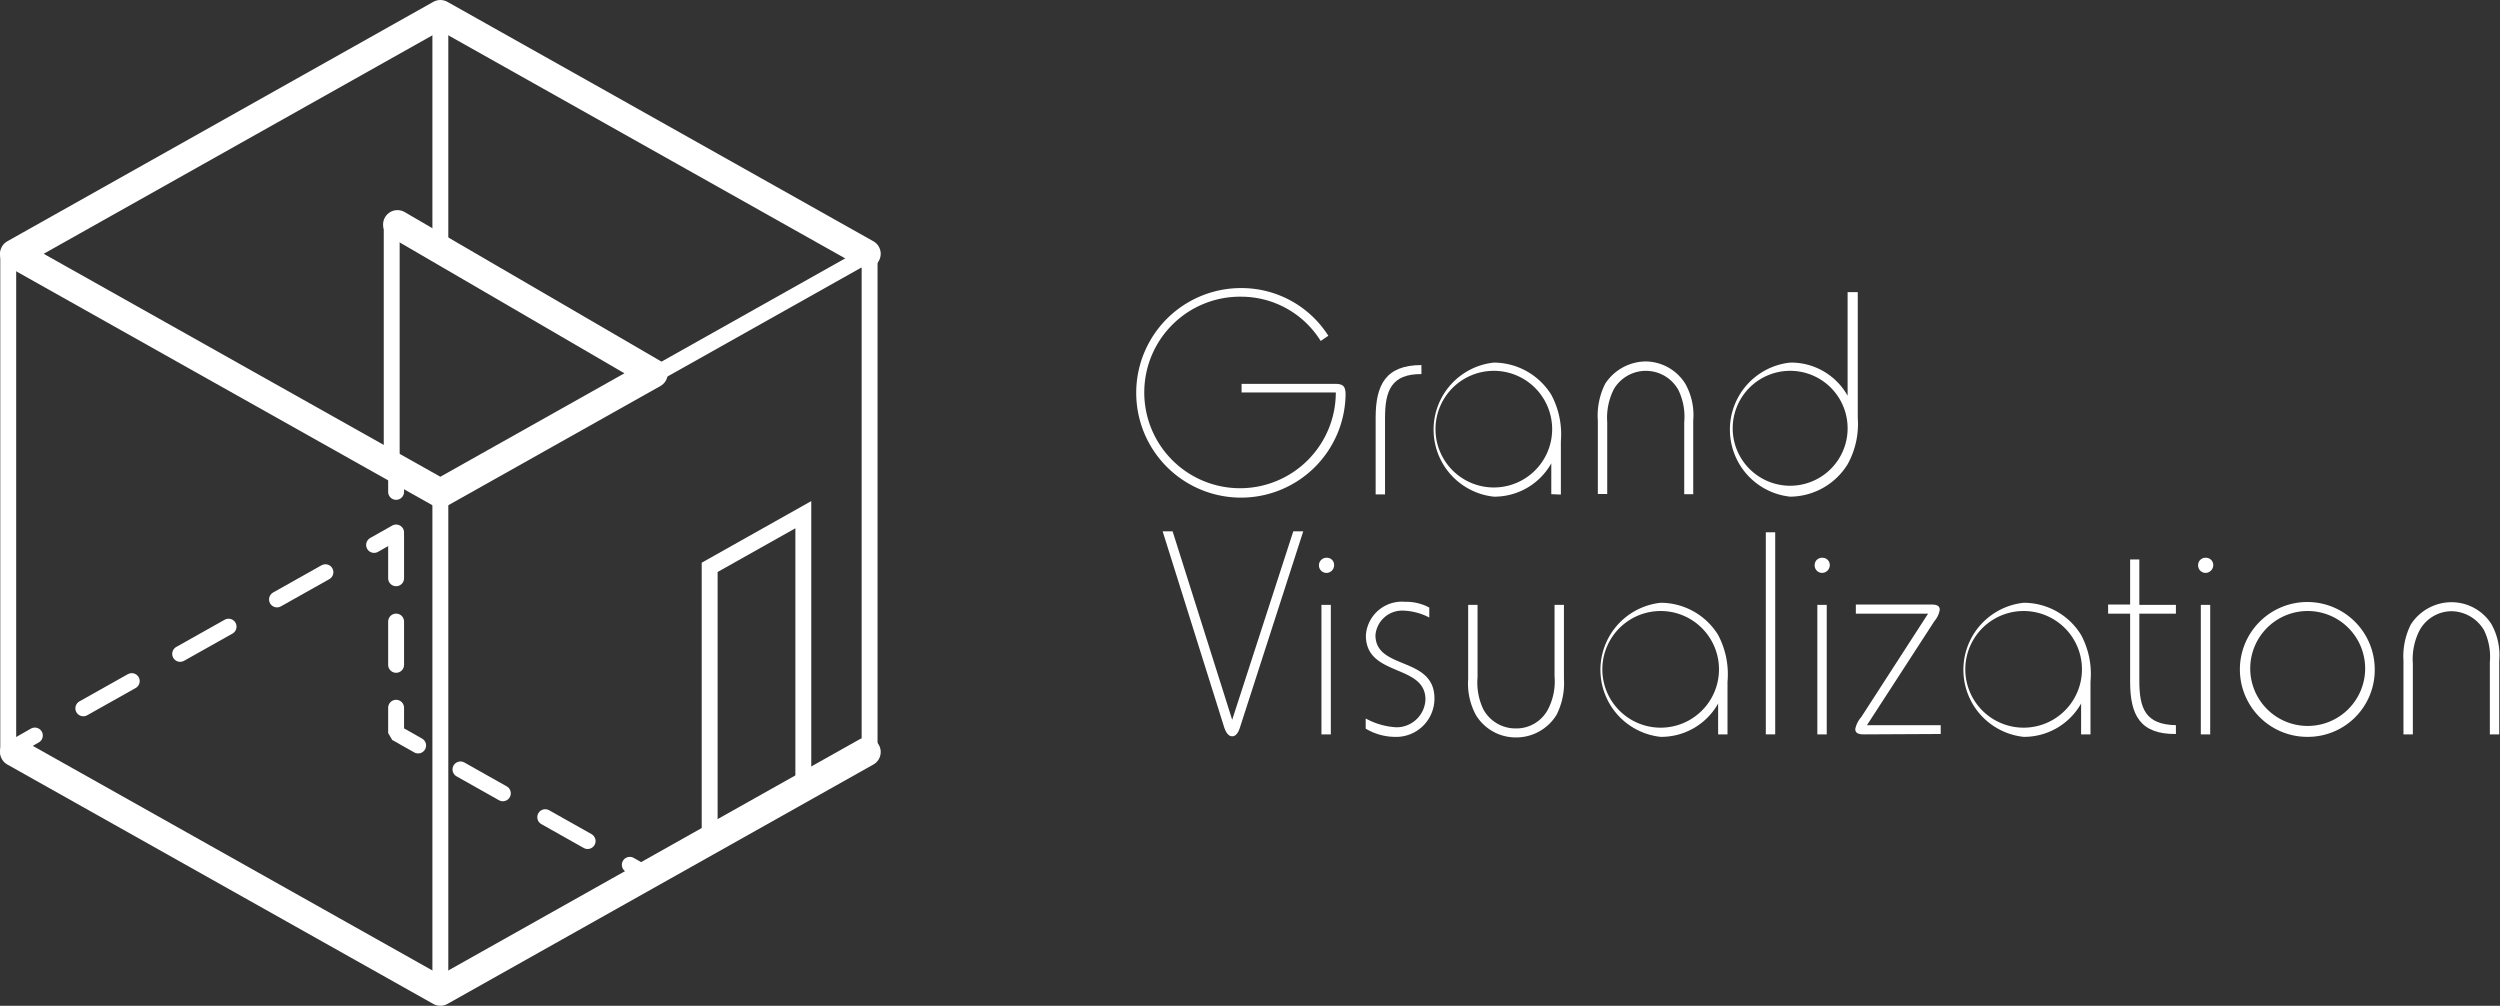 <svg id="图层_1" data-name="图层 1" xmlns="http://www.w3.org/2000/svg" viewBox="0 0 130.52 52.51"><rect x="0" y="0" width="130.52" height="52.51" fill="#333333" stroke="none"/><defs><style>.cls-1,.cls-2,.cls-3,.cls-4,.cls-5,.cls-6,.cls-7{fill:none;stroke:#fff;stroke-linecap:round;}.cls-1,.cls-2,.cls-3{stroke-linejoin:bevel;}.cls-1,.cls-2,.cls-3,.cls-4,.cls-5,.cls-6{stroke-width:0.83px;}.cls-2{stroke-dasharray:2.26 2.26;}.cls-3{stroke-dasharray:2.54 2.54;}.cls-4,.cls-5,.cls-7{stroke-linejoin:round;}.cls-5{stroke-dasharray:2.9 2.9;}.cls-7{stroke-width:1.5px;}.cls-8{fill:#fff;}</style></defs><title>logo_white</title><g id="_Group_" data-name="&lt;Group&gt;"><g id="_Group_2" data-name="&lt;Group&gt;"><line class="cls-1" x1="20.68" y1="24.36" x2="20.68" y2="25.68"/><line class="cls-2" x1="20.68" y1="27.93" x2="20.68" y2="35.83"/><polyline class="cls-1" points="20.68 36.95 20.68 38.05 20.68 38.27 21.83 38.92"/><line class="cls-3" x1="24.04" y1="40.17" x2="31.78" y2="44.53"/><line class="cls-1" x1="32.88" y1="45.15" x2="34.03" y2="45.8"/></g><g id="_Group_3" data-name="&lt;Group&gt;"><line class="cls-4" x1="0.68" y1="39.05" x2="1.82" y2="38.4"/><line class="cls-5" x1="4.35" y1="36.98" x2="18.26" y2="29.16"/><line class="cls-4" x1="19.53" y1="28.45" x2="20.68" y2="27.8"/></g><line id="_Path_" data-name="&lt;Path&gt;" class="cls-4" x1="20.45" y1="24.36" x2="20.45" y2="11.86"/><line id="_Path_2" data-name="&lt;Path&gt;" class="cls-4" x1="22.99" y1="51.76" x2="22.99" y2="25.75"/><line id="_Path_3" data-name="&lt;Path&gt;" class="cls-4" x1="0.43" y1="39.26" x2="0.43" y2="13.25"/><polyline id="_Path_4" data-name="&lt;Path&gt;" class="cls-4" points="34.28 19.5 45.4 13.25 45.4 39.26"/><line id="_Path_5" data-name="&lt;Path&gt;" class="cls-4" x1="22.99" y1="13.25" x2="22.99" y2="0.75"/><polyline id="_Path_6" data-name="&lt;Path&gt;" class="cls-6" points="37.05 43.86 37.05 29.62 41.94 26.87 41.94 41.11"/><polyline id="_Path_7" data-name="&lt;Path&gt;" class="cls-7" points="45.23 39.26 22.99 51.76 0.75 39.26"/><polyline id="_Path_8" data-name="&lt;Path&gt;" class="cls-7" points="20.75 11.72 34.11 19.5 22.99 25.75 0.75 13.25 22.99 0.75 45.23 13.25"/><path class="cls-8" d="M77.8,73.94A5.46,5.46,0,0,1,77.8,63a5.37,5.37,0,0,1,4.56,2.49l-.4.27a4.89,4.89,0,0,0-4.13-2.31,5,5,0,1,0,4.92,5H77.83V68h4.86c.43,0,.57.11.57.56A5.46,5.46,0,0,1,77.8,73.94Z" transform="translate(-13.01 -47.96)"/><path class="cls-8" d="M85.32,69.77v4h-.49v-4c0-1.71.52-2.75,2.39-2.75v.47C85.64,67.48,85.32,68.37,85.32,69.77Z" transform="translate(-13.01 -47.96)"/><path class="cls-8" d="M94,73.76V72.15a3.41,3.41,0,0,1-3,1.74,3.52,3.52,0,0,1,0-7,3.55,3.55,0,0,1,3,1.68A4.39,4.39,0,0,1,94.5,71v2.78Zm-3-6.44a3,3,0,0,0,0,6.09,3,3,0,0,0,0-6.09Z" transform="translate(-13.01 -47.96)"/><path class="cls-8" d="M100.94,73.76V70a3.19,3.19,0,0,0-.3-1.67,1.94,1.94,0,0,0-3.37-.06A3.29,3.29,0,0,0,96.92,70v3.75h-.49V69.92A3.71,3.71,0,0,1,96.81,68a2.56,2.56,0,0,1,2.13-1.17A2.47,2.47,0,0,1,101,68a3.35,3.35,0,0,1,.41,1.92v3.84Z" transform="translate(-13.01 -47.96)"/><path class="cls-8" d="M109.47,72.2a3.56,3.56,0,0,1-3,1.69,3.52,3.52,0,0,1,0-7,3.38,3.38,0,0,1,3,1.73V63.21H110v6.56A4.35,4.35,0,0,1,109.47,72.2Zm-3-4.88a3,3,0,1,0,3,3.06A3,3,0,0,0,106.46,67.32Z" transform="translate(-13.01 -47.96)"/><path class="cls-8" d="M77.82,85.71c-.08.23-.17.69-.48.69s-.42-.48-.49-.7l-3.14-10h.52l3.11,9.84,3.19-9.84h.52Z" transform="translate(-13.01 -47.96)"/><path class="cls-8" d="M82.27,77.87a.39.39,0,0,1-.4-.4.39.39,0,0,1,.4-.39.37.37,0,0,1,.39.37A.4.4,0,0,1,82.27,77.87ZM82,86.3V79.54h.49V86.3Z" transform="translate(-13.01 -47.96)"/><path class="cls-8" d="M85.8,86.43A3,3,0,0,1,84.31,86v-.53a3.74,3.74,0,0,0,1.6.46,1.51,1.51,0,0,0,1.52-1.45c0-1.87-3.11-1.17-3.11-3.34a1.88,1.88,0,0,1,2.05-1.76,2.52,2.52,0,0,1,1.26.3v.52a3.15,3.15,0,0,0-1.34-.36,1.4,1.4,0,0,0-1.47,1.28c0,1.84,3.08,1.08,3.08,3.31A2,2,0,0,1,85.8,86.43Z" transform="translate(-13.01 -47.96)"/><path class="cls-8" d="M94.28,85.27a2.47,2.47,0,0,1-2.14,1.19,2.43,2.43,0,0,1-2.07-1.16,3.43,3.43,0,0,1-.41-1.89V79.54h.49v3.77a3.27,3.27,0,0,0,.3,1.68,1.91,1.91,0,0,0,1.71,1,1.86,1.86,0,0,0,1.67-1,3.17,3.17,0,0,0,.34-1.72V79.54h.49v3.85A3.68,3.68,0,0,1,94.28,85.27Z" transform="translate(-13.01 -47.96)"/><path class="cls-8" d="M102.71,86.3V84.69a3.41,3.41,0,0,1-3,1.74,3.52,3.52,0,0,1,0-7,3.53,3.53,0,0,1,3,1.68,4.39,4.39,0,0,1,.49,2.44V86.3Zm-3-6.44a3,3,0,0,0,0,6.09,3,3,0,0,0,0-6.09Z" transform="translate(-13.01 -47.96)"/><path class="cls-8" d="M105.2,86.3V75.75h.49V86.3Z" transform="translate(-13.01 -47.96)"/><path class="cls-8" d="M108.14,77.87a.39.39,0,0,1-.39-.4.38.38,0,0,1,.39-.39.38.38,0,0,1,.4.37A.41.41,0,0,1,108.14,77.87Zm-.25,8.43V79.54h.49V86.3Z" transform="translate(-13.01 -47.96)"/><path class="cls-8" d="M110.36,86.3c-.19,0-.49,0-.49-.28a1.35,1.35,0,0,1,.31-.62L113.67,80H109.9v-.48h3.89c.19,0,.49,0,.49.27a1.19,1.19,0,0,1-.28.6l-3.52,5.43h3.85v.46Z" transform="translate(-13.01 -47.96)"/><path class="cls-8" d="M121.66,86.3V84.69a3.42,3.42,0,0,1-3,1.74,3.52,3.52,0,0,1,0-7,3.51,3.51,0,0,1,3,1.68,4.3,4.3,0,0,1,.49,2.44V86.3Zm-3-6.44a3,3,0,0,0,0,6.09,3,3,0,0,0,0-6.09Z" transform="translate(-13.01 -47.96)"/><path class="cls-8" d="M124.22,83.56V80h-1.15v-.48h1.15V77.17h.48v2.37h1.91V80H124.7v3.5c0,1.44.31,2.29,1.91,2.32v.46C124.74,86.3,124.22,85.29,124.22,83.56Z" transform="translate(-13.01 -47.96)"/><path class="cls-8" d="M128.16,77.87a.39.39,0,0,1-.39-.4.38.38,0,0,1,.39-.39.38.38,0,0,1,.4.37A.41.41,0,0,1,128.16,77.87Zm-.25,8.43V79.54h.49V86.3Z" transform="translate(-13.01 -47.96)"/><path class="cls-8" d="M133.49,86.43a3.52,3.52,0,1,1,3.5-3.52A3.49,3.49,0,0,1,133.49,86.43Zm0-6.57a3,3,0,1,0,3,3A3,3,0,0,0,133.49,79.86Z" transform="translate(-13.01 -47.96)"/><path class="cls-8" d="M143,86.3V82.53a3.18,3.18,0,0,0-.3-1.66,2,2,0,0,0-1.71-1,1.92,1.92,0,0,0-1.66,1,3.29,3.29,0,0,0-.35,1.74V86.3h-.49V82.46a3.71,3.71,0,0,1,.38-1.89A2.53,2.53,0,0,1,141,79.4a2.47,2.47,0,0,1,2.08,1.14,3.35,3.35,0,0,1,.41,1.92V86.3Z" transform="translate(-13.01 -47.96)"/></g></svg>